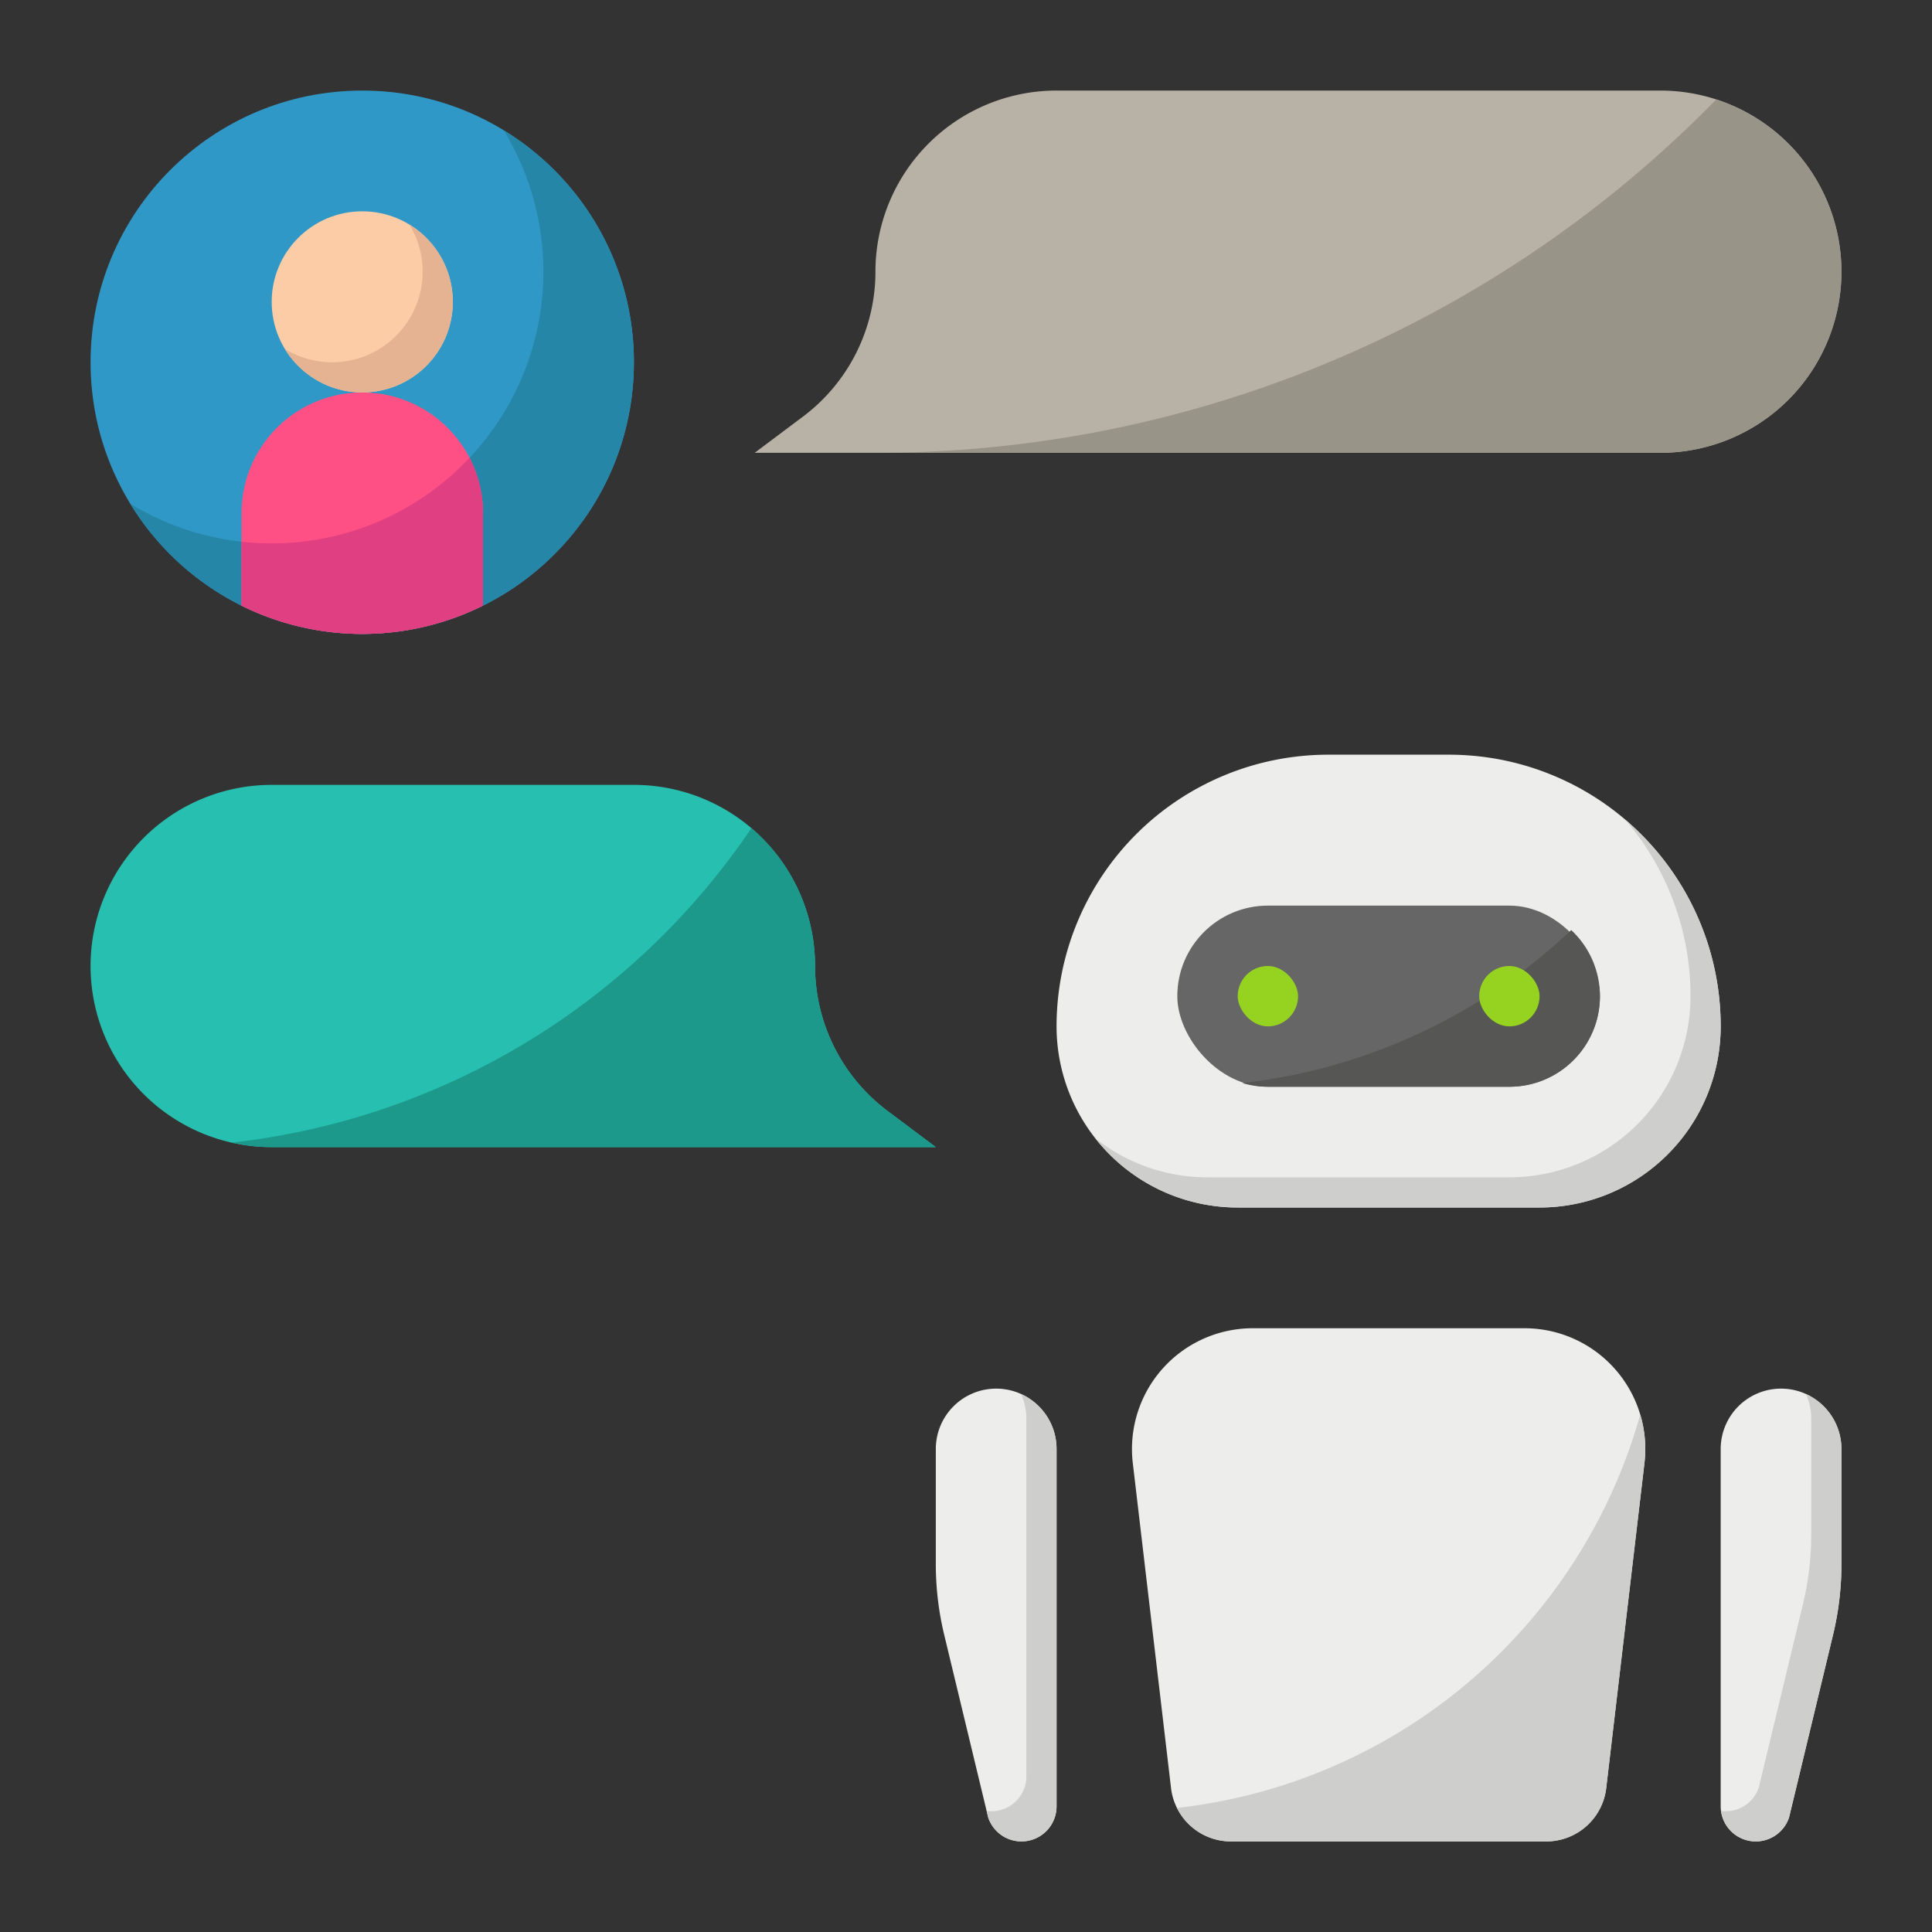 <svg id="flat" height="512" viewBox="0 0 512 512" width="512" xmlns="http://www.w3.org/2000/svg"><rect x="0" y="0" width="512" height="512" fill="#333333" stroke="none"/><g fill="#ededeb"><path d="m331.985 352h72.03a32 32 0 0 1 31.78 35.739l-10.133 86.13a16 16 0 0 1 -15.89 14.131h-83.544a16 16 0 0 1 -15.89-14.131l-10.133-86.13a32 32 0 0 1 31.78-35.739z"/><path d="m456 384v94.7a9.3 9.3 0 0 0 9.3 9.3 9.3 9.3 0 0 0 8.821-6.358l11.658-48.409a80.009 80.009 0 0 0 2.221-18.733v-30.5a16 16 0 0 0 -16-16 16 16 0 0 0 -16 16z"/><path d="m280 272a48 48 0 0 0 48 48h80a48 48 0 0 0 48-48 72 72 0 0 0 -72-72h-32a72 72 0 0 0 -72 72z"/></g><path d="m430.742 217.258a71.7 71.7 0 0 1 17.258 46.742 48 48 0 0 1 -48 48h-80a47.78 47.78 0 0 1 -29.7-10.3 47.9 47.9 0 0 0 37.7 18.3h80a48 48 0 0 0 48-48 71.822 71.822 0 0 0 -25.258-54.742z" fill="#cececc"/><rect fill="#666" height="48" rx="24" width="112" x="312" y="240"/><path d="m416.39 246.476a151.465 151.465 0 0 1 -87.167 40.547 23.986 23.986 0 0 0 6.777.977h64a24 24 0 0 0 24-24 23.926 23.926 0 0 0 -7.61-17.524z" fill="#565655"/><circle cx="96" cy="96" fill="#3098c6" r="72"/><path d="m133.482 34.518a72.01 72.01 0 0 1 -98.964 98.964 72 72 0 1 0 98.964-98.964z" fill="#2686a8"/><path d="m128 136a32 32 0 0 0 -32-32 32 32 0 0 0 -32 32v24.5a72 72 0 0 0 64 0z" fill="#ff5086"/><path d="m280 384v94.7a9.3 9.3 0 0 1 -9.3 9.3 9.3 9.3 0 0 1 -8.821-6.358l-11.658-48.409a80.009 80.009 0 0 1 -2.221-18.733v-30.5a16 16 0 0 1 16-16 16 16 0 0 1 16 16z" fill="#ededeb"/><rect fill="#96d320" height="16" rx="8" width="16" x="328" y="256"/><rect fill="#96d320" height="16" rx="8" width="16" x="392" y="256"/><path d="m64 143.554v16.956a72.051 72.051 0 0 0 64-.012v-24.498a31.846 31.846 0 0 0 -3.569-14.681 71.785 71.785 0 0 1 -52.431 22.681 72.621 72.621 0 0 1 -8-.446z" fill="#e03f81"/><circle cx="96" cy="80" fill="#fccca7" r="24"/><path d="m108.494 59.506a24 24 0 0 1 -32.988 32.988 24 24 0 1 0 32.988-32.988z" fill="#e5b391"/><path d="m232 72a48 48 0 0 1 -19.2 38.4l-12.8 9.6h240a48 48 0 0 0 48-48 48 48 0 0 0 -48-48h-160a48 48 0 0 0 -48 48z" fill="#b7b2a5"/><path d="m454.834 26.347a311.035 311.035 0 0 1 -222.834 93.653h208a48 48 0 0 0 48-48 48.014 48.014 0 0 0 -33.166-45.653z" fill="#999488"/><path d="m216 256a48 48 0 0 0 19.2 38.4l12.8 9.6h-176a48 48 0 0 1 -48-48 48 48 0 0 1 48-48h96a48 48 0 0 1 48 48z" fill="#26bfb0"/><path d="m235.2 294.4a48 48 0 0 1 -19.2-38.4 47.882 47.882 0 0 0 -16.876-36.527 191.919 191.919 0 0 1 -137.737 83.335 48.136 48.136 0 0 0 10.613 1.192h176z" fill="#1c998a"/><path d="m478.575 369.425a15.9 15.9 0 0 1 1.425 6.575v30.5a80.009 80.009 0 0 1 -2.223 18.73l-11.658 48.409a9.213 9.213 0 0 1 -10.031 6.27 9.292 9.292 0 0 0 18.031 1.73l11.658-48.409a80.009 80.009 0 0 0 2.223-18.73v-30.5a15.99 15.99 0 0 0 -9.425-14.575z" fill="#cececc"/><path d="m270.575 369.425a15.9 15.9 0 0 1 1.425 6.575v94.7a9.255 9.255 0 0 1 -10.536 9.209l.417 1.731a9.3 9.3 0 0 0 18.119-2.94v-94.7a15.99 15.99 0 0 0 -9.425-14.575z" fill="#cececc"/><path d="m311.911 479.121a15.994 15.994 0 0 0 14.317 8.879h83.544a16 16 0 0 0 15.89-14.131l10.133-86.13a31.87 31.87 0 0 0 -1.108-12.869 144.122 144.122 0 0 1 -122.776 104.251z" fill="#cececc"/></svg>